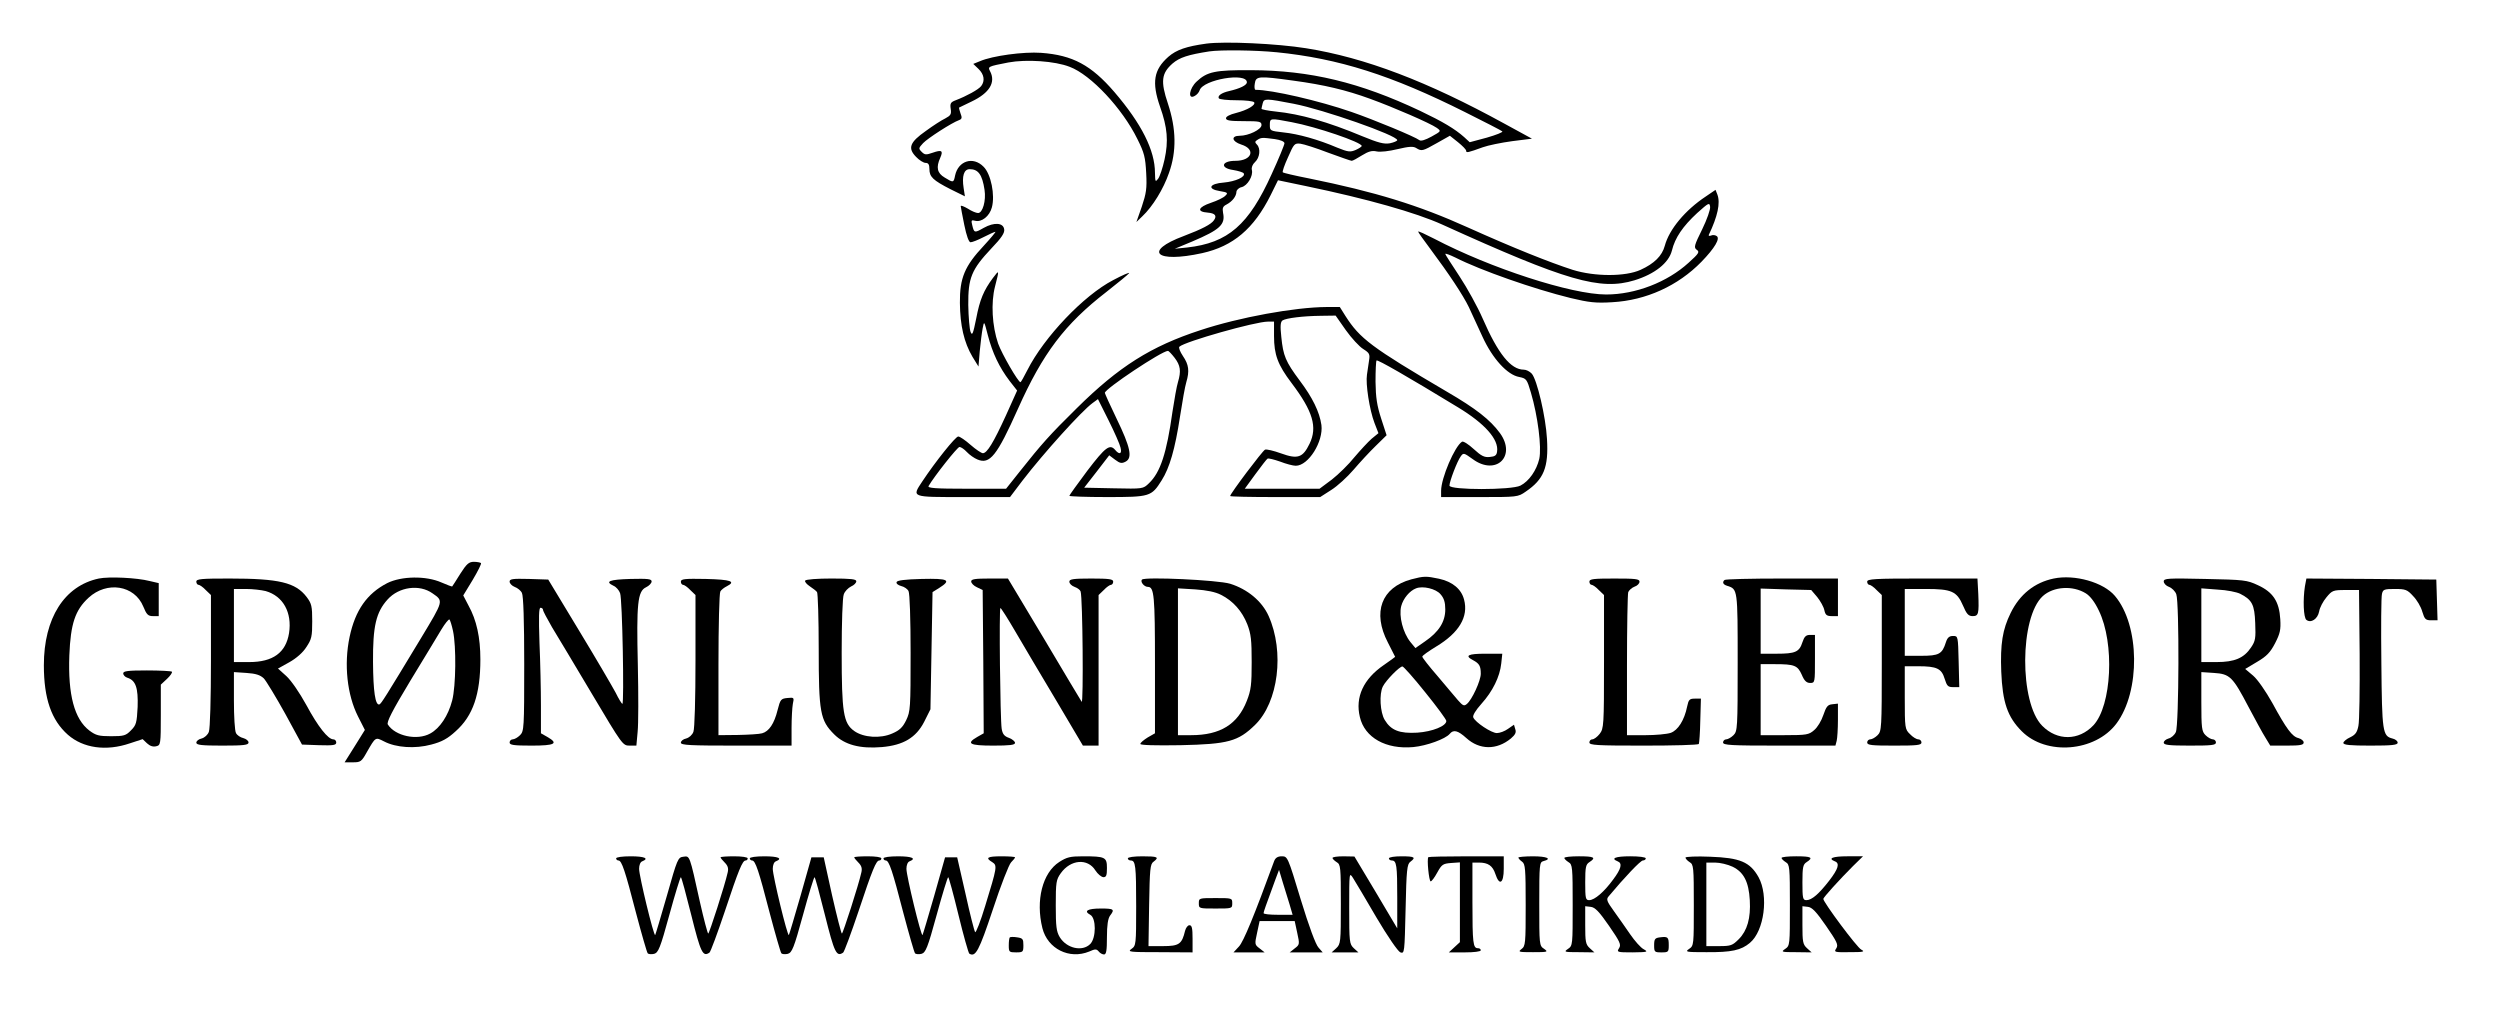 <?xml version="1.0" standalone="no"?>
<!DOCTYPE svg PUBLIC "-//W3C//DTD SVG 20010904//EN"
 "http://www.w3.org/TR/2001/REC-SVG-20010904/DTD/svg10.dtd">
<svg version="1.0" xmlns="http://www.w3.org/2000/svg"
 width="1197pt" height="492pt" viewBox="0 0 1197 492"
 preserveAspectRatio="xMidYMid meet">

<g transform="translate(0,492) scale(0.1,-0.1)"
fill="#000000" stroke="none">
<path d="M5775 4711 c-94 -13 -142 -29 -181 -63 -70 -62 -80 -122 -40 -238 36
-101 41 -166 22 -253 -9 -41 -23 -83 -31 -93 -13 -17 -14 -15 -15 28 0 108
-64 235 -194 387 -111 129 -200 177 -351 188 -84 6 -233 -14 -293 -40 l-32
-13 25 -24 c27 -26 32 -57 13 -82 -13 -17 -70 -48 -122 -68 -24 -9 -28 -15
-24 -41 4 -26 0 -32 -26 -46 -17 -8 -59 -35 -93 -60 -77 -54 -88 -82 -47 -124
15 -16 36 -29 46 -29 13 0 18 -8 18 -29 0 -38 17 -54 101 -97 l69 -34 -6 39
c-9 58 1 91 29 91 41 0 60 -26 71 -99 8 -52 -9 -111 -31 -111 -9 0 -31 9 -49
21 -19 11 -34 17 -34 12 0 -4 8 -45 17 -90 11 -54 22 -83 30 -83 8 0 36 11 63
25 27 14 52 25 56 25 3 0 -22 -30 -56 -67 -91 -97 -115 -154 -114 -273 1 -109
20 -190 60 -258 l29 -47 6 73 c4 41 10 90 14 110 7 37 7 36 25 -34 22 -84 54
-152 104 -218 l36 -46 -54 -120 c-59 -129 -90 -180 -110 -180 -7 0 -34 18 -59
40 -25 22 -51 40 -59 40 -13 0 -109 -120 -172 -215 -51 -77 -55 -75 197 -75
l223 0 59 78 c104 135 284 334 336 372 l26 19 51 -102 c28 -56 54 -115 57
-130 8 -30 -5 -36 -25 -12 -26 31 -47 15 -134 -99 -47 -63 -86 -117 -86 -120
0 -3 81 -6 180 -6 206 0 213 2 262 80 38 60 64 149 88 306 11 71 24 145 30
164 16 54 12 84 -16 125 -14 21 -22 41 -17 45 27 25 364 120 423 120 l30 0 0
-69 c0 -89 18 -138 84 -225 102 -135 125 -211 86 -291 -32 -66 -56 -75 -136
-46 -36 13 -70 21 -77 18 -12 -5 -167 -211 -167 -222 0 -3 97 -5 215 -5 l216
0 53 34 c29 18 77 62 107 97 30 35 77 86 106 114 l52 51 -26 80 c-20 62 -26
100 -27 176 0 53 2 99 5 102 5 5 148 -77 391 -225 127 -77 195 -153 186 -211
-2 -18 -10 -24 -35 -26 -26 -3 -41 5 -77 38 -25 23 -50 39 -56 35 -35 -22
-100 -174 -100 -235 l0 -30 184 0 c180 0 184 0 221 26 87 59 110 116 102 252
-6 108 -48 285 -73 313 -10 11 -27 19 -38 19 -62 0 -123 75 -197 245 -24 55
-74 146 -111 202 -37 56 -68 104 -68 107 0 4 21 -4 48 -17 122 -62 377 -151
552 -194 88 -21 120 -25 200 -20 161 9 314 78 427 194 63 65 91 112 72 123 -7
5 -19 6 -27 2 -8 -3 -13 -1 -10 4 42 88 56 152 41 192 l-9 23 -47 -32 c-98
-65 -175 -157 -196 -236 -13 -48 -50 -85 -116 -115 -72 -33 -219 -33 -325 0
-111 36 -282 104 -502 203 -237 107 -442 170 -762 235 -66 13 -122 26 -124 29
-3 3 8 35 25 72 28 64 31 68 59 65 16 -2 76 -21 133 -43 58 -21 108 -39 113
-39 5 0 27 12 49 26 31 19 48 24 70 19 18 -4 60 1 101 11 55 13 75 14 89 5 26
-16 30 -15 99 24 l62 35 39 -31 c21 -17 39 -35 39 -41 0 -11 8 -9 80 17 25 9
88 22 140 29 l95 12 -132 72 c-368 202 -667 316 -950 361 -137 22 -388 34
-478 22z m336 -41 c299 -30 551 -110 904 -287 94 -47 174 -88 178 -92 4 -4
-29 -17 -74 -30 l-82 -22 -26 24 c-45 40 -102 74 -211 126 -290 137 -527 194
-810 195 -171 1 -210 -7 -260 -54 -36 -33 -44 -88 -11 -70 11 5 22 18 25 28
17 51 226 87 226 38 0 -14 -33 -30 -85 -42 -36 -8 -57 -23 -49 -35 3 -5 41 -9
84 -9 43 0 81 -4 85 -10 8 -13 -32 -37 -87 -51 -29 -7 -48 -17 -48 -25 0 -11
19 -14 85 -14 77 0 85 -2 85 -19 0 -21 -62 -51 -104 -51 -43 0 -39 -27 7 -42
71 -22 52 -78 -28 -78 -67 0 -75 -35 -10 -44 24 -4 47 -11 50 -16 10 -17 -40
-39 -95 -44 -70 -5 -82 -31 -19 -41 37 -6 40 -9 26 -22 -8 -9 -39 -24 -69 -34
-62 -21 -70 -43 -15 -47 35 -3 45 -15 29 -37 -13 -19 -57 -42 -144 -75 -196
-73 -135 -131 88 -82 148 33 247 116 328 278 l35 71 134 -28 c293 -61 526
-127 652 -184 597 -271 757 -317 921 -267 97 30 164 83 179 142 15 62 52 116
121 180 55 49 59 52 62 30 2 -12 -15 -61 -38 -108 -38 -77 -41 -87 -26 -98 15
-10 10 -18 -39 -62 -102 -93 -254 -152 -395 -152 -166 0 -554 126 -823 267
-43 22 -77 38 -77 34 0 -3 26 -40 57 -81 91 -122 158 -223 186 -281 14 -30 43
-93 65 -141 48 -105 119 -183 176 -193 34 -7 37 -10 56 -75 33 -112 52 -261
40 -317 -13 -55 -49 -107 -90 -128 -42 -22 -340 -22 -340 0 0 20 37 117 54
140 13 18 15 17 57 -13 111 -82 211 13 131 124 -47 64 -114 117 -255 199 -361
212 -416 254 -485 362 l-27 43 -65 0 c-150 -1 -416 -49 -603 -111 -236 -77
-390 -174 -592 -374 -130 -128 -168 -171 -272 -302 l-66 -83 -189 0 c-149 0
-188 3 -182 13 26 45 138 187 148 187 7 0 23 -11 35 -24 13 -14 36 -30 51 -36
59 -25 93 17 194 243 119 266 224 405 423 559 56 44 105 84 109 90 4 6 -31 -9
-76 -33 -141 -73 -331 -273 -411 -431 -16 -32 -31 -58 -33 -58 -11 0 -89 135
-107 185 -29 85 -35 195 -15 273 21 82 21 82 -10 41 -44 -59 -63 -104 -80
-194 -15 -74 -19 -84 -27 -64 -5 13 -10 71 -11 129 -1 129 15 169 111 271 48
50 64 74 61 91 -4 32 -48 35 -98 7 -44 -25 -46 -25 -55 13 -6 23 -4 26 14 21
31 -8 69 22 80 64 16 58 -4 160 -40 195 -50 51 -121 28 -136 -42 -7 -35 -8
-36 -50 -10 -36 21 -42 49 -21 95 15 34 7 39 -36 24 -32 -11 -38 -11 -53 4
-16 16 -15 18 7 42 22 23 136 97 172 110 14 5 15 12 7 32 -5 14 -8 27 -7 28 2
1 29 14 60 29 86 41 117 92 88 146 -11 21 -10 22 88 41 86 16 223 7 294 -21
101 -38 252 -199 324 -346 33 -66 38 -87 42 -163 4 -74 0 -97 -21 -160 l-26
-74 28 27 c50 47 102 132 128 208 37 103 35 211 -5 332 -36 107 -31 145 22
192 34 29 74 42 176 58 53 8 223 6 321 -4z m81 -136 c148 -20 253 -45 368 -87
113 -41 288 -117 319 -139 22 -16 22 -16 -25 -42 -29 -16 -51 -23 -58 -17 -20
16 -218 98 -325 135 -156 54 -381 106 -460 106 -4 0 -6 14 -3 30 5 36 18 37
184 14z m3 -111 c140 -27 495 -151 495 -174 0 -4 -16 -11 -35 -15 -28 -5 -55
2 -133 34 -165 69 -296 106 -414 118 -38 4 -68 10 -68 13 0 3 3 15 6 27 6 23
15 23 149 -3z m-10 -88 c117 -22 335 -96 335 -114 0 -3 -13 -12 -29 -19 -26
-11 -36 -10 -88 11 -91 39 -188 66 -258 73 -63 7 -65 8 -65 35 0 34 0 34 105
14z m-81 -81 c28 -4 46 -12 46 -20 0 -7 -27 -73 -61 -147 -110 -244 -209 -330
-405 -352 l-59 -6 84 35 c132 56 159 81 147 137 -4 23 -1 31 17 40 28 15 46
39 47 60 0 9 11 20 25 23 28 7 56 54 49 82 -3 12 3 27 15 38 23 21 28 65 9 84
-10 10 -10 15 2 22 18 12 24 12 84 4z m340 -915 c27 -38 65 -79 83 -90 30 -19
33 -25 28 -55 -3 -19 -7 -49 -10 -68 -7 -44 12 -168 36 -231 l19 -49 -33 -27
c-17 -15 -54 -55 -82 -88 -27 -34 -76 -82 -108 -107 l-59 -44 -179 0 -179 0
51 70 c28 38 54 72 58 74 4 3 31 -4 60 -14 28 -11 62 -20 75 -20 61 0 133 116
123 195 -9 63 -43 132 -104 213 -68 91 -79 119 -88 208 -6 55 -4 73 6 80 18
11 97 21 184 22 l70 1 49 -70z m-820 -132 c28 -37 32 -63 16 -117 -6 -19 -17
-82 -26 -140 -28 -200 -58 -292 -113 -344 -28 -27 -28 -27 -169 -24 l-141 3
60 77 60 78 28 -21 c24 -18 32 -19 51 -9 33 18 23 68 -44 206 -31 64 -56 120
-56 123 0 19 273 201 302 201 4 0 18 -15 32 -33z"/>
<path d="M2204 2173 c-20 -32 -37 -59 -39 -61 -1 -1 -24 7 -51 19 -74 33 -192
31 -260 -3 -97 -50 -153 -130 -180 -257 -28 -132 -12 -278 40 -381 l33 -65
-48 -77 -49 -78 40 0 c36 0 41 3 66 48 43 75 41 73 83 52 57 -30 149 -36 226
-15 50 13 78 28 117 64 83 74 118 177 118 344 0 104 -18 188 -57 258 l-25 48
45 74 c25 42 43 78 40 81 -4 3 -19 6 -34 6 -24 0 -35 -10 -65 -57z m-133 -94
c53 -37 54 -33 -55 -214 -174 -288 -191 -315 -200 -318 -19 -4 -29 61 -30 203
-1 171 14 238 70 300 54 60 152 74 215 29z m98 -180 c16 -74 14 -264 -4 -333
-19 -73 -59 -133 -105 -158 -63 -35 -168 -12 -203 43 -7 11 20 64 108 210 65
107 132 217 149 246 17 28 34 49 38 47 3 -2 11 -27 17 -55z"/>
<path d="M473 2150 c-165 -35 -263 -190 -263 -415 0 -160 36 -263 115 -333 73
-64 183 -80 297 -41 l61 20 21 -20 c14 -13 29 -18 44 -14 21 5 22 9 22 150 l0
145 30 28 c16 15 26 30 23 34 -3 3 -57 6 -120 6 -91 0 -113 -3 -113 -14 0 -8
9 -18 20 -21 40 -13 52 -48 49 -140 -4 -77 -7 -87 -32 -112 -24 -25 -34 -28
-95 -28 -59 0 -73 4 -104 27 -72 55 -103 171 -96 360 6 152 28 217 92 276 88
81 220 60 262 -42 16 -39 23 -46 47 -46 l27 0 0 79 0 79 -43 10 c-62 16 -195
22 -244 12z"/>
<path d="M6757 2146 c-143 -39 -187 -158 -112 -302 19 -37 35 -68 35 -69 0 -1
-24 -18 -54 -39 -98 -67 -138 -154 -115 -249 23 -99 125 -156 256 -144 64 6
154 39 174 63 18 22 39 17 80 -20 63 -57 145 -58 213 -2 21 18 27 29 21 45
l-6 21 -29 -20 c-15 -11 -39 -20 -53 -20 -26 0 -104 52 -113 75 -4 9 12 35 39
65 54 60 88 129 95 193 l5 47 -82 0 c-82 0 -100 -9 -58 -31 30 -16 37 -28 37
-65 0 -33 -42 -125 -67 -145 -13 -11 -19 -8 -42 18 -14 17 -59 69 -98 116 -40
46 -73 88 -73 93 0 5 30 26 66 48 110 66 156 143 134 225 -13 51 -56 86 -120
100 -62 13 -72 13 -133 -3z m140 -71 c17 -19 23 -39 23 -73 0 -59 -31 -108
-97 -153 l-46 -32 -24 29 c-36 45 -56 124 -44 172 10 37 40 73 71 85 33 13 95
-2 117 -28z m-72 -471 c55 -68 100 -129 100 -136 0 -24 -66 -51 -139 -56 -85
-5 -126 11 -156 61 -22 36 -27 124 -9 160 15 30 81 97 94 96 5 0 55 -56 110
-125z"/>
<path d="M9833 2150 c-91 -19 -162 -75 -206 -165 -39 -79 -50 -148 -45 -281 6
-147 30 -217 98 -285 117 -118 351 -99 453 36 116 154 113 471 -7 612 -55 65
-192 104 -293 83z m154 -71 c21 -13 43 -42 62 -82 77 -157 62 -456 -26 -550
-70 -74 -173 -75 -245 -2 -110 111 -108 520 3 621 51 46 143 52 206 13z"/>
<path d="M940 2135 c0 -8 5 -15 10 -15 6 0 22 -11 35 -25 l25 -24 0 -315 c0
-178 -4 -326 -10 -340 -5 -14 -20 -28 -35 -32 -14 -3 -25 -12 -25 -20 0 -11
25 -14 125 -14 104 0 125 3 125 15 0 8 -11 17 -25 21 -14 3 -30 14 -35 24 -6
10 -10 80 -10 156 l0 136 60 -4 c45 -3 66 -10 83 -26 12 -13 58 -89 103 -170
l80 -147 82 -3 c68 -2 82 0 82 13 0 8 -6 15 -14 15 -25 0 -73 60 -129 164 -33
60 -73 118 -96 139 l-40 36 54 30 c34 19 66 47 82 73 25 37 28 51 28 123 0 73
-3 85 -27 117 -53 69 -131 88 -370 88 -134 0 -158 -2 -158 -15z m332 -45 c84
-24 127 -103 112 -201 -15 -94 -77 -139 -191 -139 l-73 0 0 175 0 175 58 0
c31 0 74 -5 94 -10z"/>
<path d="M2440 2135 c0 -8 11 -20 24 -25 14 -5 30 -18 35 -29 7 -13 11 -133
11 -340 0 -308 -1 -322 -20 -341 -11 -11 -27 -20 -35 -20 -8 0 -15 -7 -15 -15
0 -12 18 -15 105 -15 113 0 131 10 75 42 l-30 17 0 134 c0 74 -3 209 -7 300
-4 124 -3 167 5 167 7 0 12 -5 12 -10 0 -6 20 -43 43 -83 24 -39 110 -183 191
-319 145 -244 148 -248 180 -248 l33 0 6 66 c4 37 4 179 1 318 -7 297 -1 355
39 374 15 7 27 20 27 28 0 12 -17 14 -102 12 -101 -3 -124 -12 -80 -33 12 -5
26 -21 31 -35 11 -26 20 -530 11 -530 -3 0 -18 24 -32 53 -15 28 -93 162 -175
297 l-148 245 -92 3 c-79 2 -93 0 -93 -13z"/>
<path d="M3260 2135 c0 -8 5 -15 10 -15 6 0 22 -11 35 -25 l25 -24 0 -315 c0
-178 -4 -326 -10 -340 -5 -14 -20 -28 -35 -32 -14 -3 -25 -12 -25 -20 0 -12
45 -14 265 -14 l265 0 0 84 c0 46 3 98 6 115 7 32 6 32 -26 29 -31 -3 -34 -7
-47 -58 -16 -65 -41 -102 -74 -111 -13 -4 -66 -7 -116 -8 l-93 -1 0 338 c0
185 4 343 9 350 4 8 19 19 31 25 45 23 20 32 -100 35 -102 2 -120 0 -120 -13z"/>
<path d="M3855 2140 c-3 -5 7 -17 22 -27 15 -10 31 -22 35 -28 4 -5 8 -127 8
-271 0 -306 7 -343 74 -410 50 -50 123 -70 229 -61 102 9 163 45 202 121 l30
60 5 280 5 281 32 20 c60 38 44 46 -84 43 -80 -2 -118 -7 -120 -15 -3 -7 7
-15 22 -19 14 -3 30 -14 35 -24 6 -11 10 -135 10 -296 0 -264 -1 -280 -21
-322 -17 -35 -32 -49 -67 -64 -56 -25 -137 -20 -182 12 -52 37 -60 89 -60 376
0 141 4 264 10 278 5 15 21 31 35 38 14 6 25 17 25 25 0 10 -26 13 -119 13
-66 0 -122 -4 -126 -10z"/>
<path d="M4650 2136 c0 -8 12 -21 28 -28 l27 -13 3 -343 2 -343 -30 -17 c-56
-32 -39 -42 75 -42 79 0 105 3 105 13 0 7 -13 18 -29 24 -23 8 -31 19 -35 44
-7 43 -13 579 -6 578 3 0 35 -50 71 -112 36 -62 124 -210 195 -329 l129 -218
38 0 37 0 0 360 0 361 25 24 c13 14 29 25 35 25 5 0 10 7 10 15 0 12 -18 15
-105 15 -87 0 -105 -3 -105 -15 0 -9 11 -20 25 -25 14 -5 27 -15 29 -22 10
-31 14 -542 5 -528 -5 8 -87 144 -181 303 l-172 287 -88 0 c-70 0 -88 -3 -88
-14z"/>
<path d="M5468 2145 c-10 -10 10 -35 28 -35 30 0 34 -41 34 -370 l0 -331 -35
-20 c-19 -12 -35 -25 -35 -31 0 -6 69 -8 193 -6 227 5 275 18 356 97 112 109
142 350 65 522 -32 71 -101 128 -184 154 -59 18 -408 34 -422 20z m378 -73
c58 -29 101 -78 126 -141 18 -47 21 -76 21 -181 0 -107 -3 -134 -23 -185 -44
-113 -127 -165 -267 -165 l-63 0 0 351 0 352 83 -5 c55 -4 96 -12 123 -26z"/>
<path d="M7610 2135 c0 -8 5 -15 10 -15 6 0 22 -11 35 -25 l25 -24 0 -319 c0
-308 -1 -320 -21 -346 -11 -14 -27 -26 -35 -26 -8 0 -14 -7 -14 -15 0 -13 35
-15 259 -15 143 0 262 3 265 8 2 4 6 54 7 112 l3 105 -29 0 c-26 0 -30 -5 -37
-38 -13 -65 -44 -114 -79 -126 -18 -6 -72 -11 -120 -11 l-89 0 0 334 c0 184 3
342 6 351 4 9 17 21 30 26 13 4 24 15 24 24 0 13 -19 15 -120 15 -100 0 -120
-2 -120 -15z"/>
<path d="M8257 2143 c-12 -11 -7 -22 13 -28 50 -16 50 -14 50 -366 0 -316 -1
-330 -20 -349 -11 -11 -27 -20 -35 -20 -8 0 -15 -7 -15 -15 0 -13 37 -15 269
-15 l269 0 6 23 c3 12 6 57 6 100 l0 78 -27 -3 c-22 -2 -29 -11 -43 -52 -9
-27 -28 -59 -44 -72 -25 -22 -36 -24 -142 -24 l-114 0 0 170 0 170 68 0 c94 0
109 -6 129 -51 12 -29 23 -39 40 -39 23 0 23 2 23 115 l0 115 -24 0 c-19 0
-27 -8 -36 -35 -15 -47 -34 -55 -124 -55 l-76 0 0 156 0 156 121 -4 121 -3 29
-34 c15 -19 31 -47 34 -63 5 -23 12 -28 36 -28 l29 0 0 90 0 90 -268 0 c-148
0 -272 -3 -275 -7z"/>
<path d="M8940 2135 c0 -8 5 -15 10 -15 6 0 22 -11 35 -25 l25 -24 0 -326 c0
-312 -1 -326 -20 -345 -11 -11 -27 -20 -35 -20 -8 0 -15 -7 -15 -15 0 -13 21
-15 130 -15 109 0 130 2 130 15 0 8 -7 15 -15 15 -9 0 -27 11 -40 25 -24 23
-25 28 -25 175 l0 150 64 0 c90 0 112 -11 127 -60 11 -35 16 -40 41 -40 l29 0
-3 123 c-3 122 -3 122 -27 122 -18 0 -27 -8 -34 -30 -18 -57 -33 -65 -119 -65
l-78 0 0 160 0 160 100 0 c125 0 149 -11 179 -80 17 -40 26 -50 46 -50 28 0
31 10 27 106 l-4 74 -264 0 c-228 0 -264 -2 -264 -15z"/>
<path d="M10360 2136 c0 -9 11 -21 25 -26 14 -5 30 -21 35 -35 15 -39 13 -627
-2 -660 -6 -14 -22 -28 -35 -31 -13 -4 -23 -12 -23 -20 0 -11 25 -14 125 -14
104 0 125 2 125 15 0 8 -7 15 -15 15 -8 0 -24 9 -35 20 -18 18 -20 33 -20 161
l0 141 60 -4 c77 -5 90 -18 166 -163 32 -60 68 -127 81 -147 l23 -38 80 0 c64
0 80 3 80 15 0 8 -11 17 -25 21 -30 7 -57 43 -125 168 -32 57 -70 112 -92 131
l-38 32 57 34 c46 27 63 45 86 89 24 47 28 64 25 115 -5 85 -35 130 -107 163
-53 25 -67 26 -253 30 -179 4 -198 3 -198 -12z m366 -59 c57 -29 69 -52 72
-141 3 -72 1 -85 -20 -116 -34 -51 -79 -70 -165 -70 l-73 0 0 176 0 177 78 -6
c44 -2 92 -12 108 -20z"/>
<path d="M11036 2113 c-10 -64 -7 -150 7 -161 22 -17 54 4 61 40 3 19 19 49
35 68 27 33 32 35 92 35 l64 0 3 -306 c1 -168 -1 -324 -6 -345 -6 -30 -14 -42
-39 -54 -18 -8 -33 -21 -33 -27 0 -10 33 -13 130 -13 104 0 130 3 130 14 0 8
-11 17 -25 20 -47 12 -50 30 -53 360 -2 170 -1 320 3 333 5 21 11 23 62 23 50
0 59 -3 87 -34 18 -18 38 -52 44 -75 11 -36 16 -41 43 -41 l30 0 -3 98 -3 97
-311 3 -311 2 -7 -37z"/>
<path d="M2950 810 c0 -5 5 -10 11 -10 16 0 32 -49 84 -250 27 -102 52 -189
56 -194 4 -5 18 -6 31 -3 20 6 29 26 73 187 27 99 52 180 55 180 3 0 25 -82
50 -182 45 -180 55 -201 87 -179 5 3 38 92 73 196 67 202 85 245 100 245 6 0
10 5 10 10 0 6 -28 10 -65 10 -36 0 -65 -2 -65 -5 0 -3 9 -14 20 -25 15 -15
19 -28 14 -48 -13 -59 -88 -292 -93 -292 -3 0 -21 68 -40 152 -50 227 -48 220
-79 216 -26 -3 -29 -10 -79 -187 -29 -101 -54 -185 -56 -188 -7 -6 -77 283
-77 317 0 18 6 33 15 36 35 14 10 24 -55 24 -40 0 -70 -4 -70 -10z"/>
<path d="M3590 810 c0 -5 5 -10 11 -10 16 0 32 -49 84 -250 27 -102 52 -189
56 -194 4 -5 18 -6 31 -3 20 6 29 26 73 187 27 99 52 180 55 180 3 0 25 -82
50 -182 45 -180 55 -201 87 -179 5 3 38 92 73 196 67 202 85 245 100 245 6 0
10 5 10 10 0 6 -28 10 -65 10 -36 0 -65 -2 -65 -5 0 -3 9 -14 20 -25 15 -15
19 -28 14 -48 -13 -59 -88 -292 -93 -292 -3 0 -24 82 -47 183 l-40 182 -30 0
-29 0 -52 -184 c-29 -101 -54 -185 -56 -188 -7 -6 -77 283 -77 317 0 18 6 33
15 36 35 14 10 24 -55 24 -40 0 -70 -4 -70 -10z"/>
<path d="M4230 810 c0 -5 5 -10 11 -10 16 0 32 -49 84 -250 27 -102 52 -189
56 -194 4 -5 18 -6 31 -3 20 6 29 26 73 187 27 99 52 180 55 180 3 0 25 -81
49 -180 24 -99 48 -183 52 -186 30 -18 46 11 113 212 37 113 77 215 87 225 11
11 19 21 19 24 0 3 -29 5 -65 5 -68 0 -79 -7 -44 -28 25 -16 23 -24 -34 -210
-22 -73 -44 -129 -48 -125 -4 5 -25 87 -46 183 l-40 175 -29 0 -29 0 -52 -184
c-29 -101 -54 -185 -56 -188 -7 -6 -77 283 -77 317 0 18 6 33 15 36 35 14 10
24 -55 24 -40 0 -70 -4 -70 -10z"/>
<path d="M5072 793 c-81 -52 -114 -185 -81 -317 25 -99 129 -151 224 -112 29
13 35 13 46 0 6 -8 18 -14 25 -14 11 0 14 19 14 83 0 58 5 89 15 103 23 30 19
34 -44 34 -64 0 -84 -12 -51 -30 29 -15 29 -111 0 -140 -38 -38 -113 -21 -146
33 -16 27 -19 51 -19 152 0 111 2 123 24 154 47 66 129 73 166 13 11 -17 28
-31 38 -32 14 0 17 9 17 44 0 52 -8 56 -115 56 -61 0 -77 -4 -113 -27z"/>
<path d="M5400 810 c0 -5 6 -10 14 -10 23 0 26 -24 26 -220 0 -183 -1 -188
-22 -203 -21 -15 -12 -16 135 -16 l157 -1 0 65 c0 51 -3 65 -15 65 -8 0 -17
-12 -21 -27 -15 -63 -28 -73 -105 -73 l-70 0 3 196 c3 173 5 197 21 208 29 22
20 26 -53 26 -40 0 -70 -4 -70 -10z"/>
<path d="M6101 798 c-95 -260 -147 -387 -169 -410 l-26 -28 75 0 74 0 -24 19
c-24 18 -24 20 -12 75 l12 56 84 0 84 0 12 -56 c12 -55 12 -57 -12 -75 l-24
-19 79 0 79 0 -20 23 c-13 13 -46 102 -85 230 -62 205 -63 207 -91 207 -19 0
-30 -7 -36 -22z m74 -210 l14 -48 -70 0 c-38 0 -69 3 -69 8 0 6 10 34 57 162
l17 45 18 -60 c10 -33 25 -81 33 -107z"/>
<path d="M6380 812 c0 -4 9 -13 20 -20 19 -11 20 -23 20 -202 0 -182 -1 -190
-22 -210 l-22 -20 64 0 64 0 -22 20 c-21 20 -22 29 -22 193 0 172 0 172 19
142 10 -16 61 -101 112 -189 54 -91 102 -161 114 -166 20 -7 20 -2 25 207 4
189 7 216 23 227 28 21 20 26 -43 26 -33 0 -60 -4 -60 -10 0 -5 6 -10 14 -10
23 0 26 -24 26 -178 l0 -147 -102 172 -103 172 -52 1 c-29 0 -53 -3 -53 -8z"/>
<path d="M6839 816 c-8 -8 3 -116 11 -116 5 0 19 19 32 43 21 38 27 42 66 45
l42 3 0 -191 0 -191 -26 -24 -27 -25 77 0 c44 0 76 4 76 10 0 6 -6 10 -14 10
-23 0 -26 24 -26 221 l0 189 31 0 c44 0 66 -15 79 -55 19 -58 40 -45 40 25 l0
60 -178 0 c-98 0 -181 -2 -183 -4z"/>
<path d="M7270 814 c0 -4 8 -13 18 -20 15 -11 17 -33 17 -208 0 -183 -1 -196
-20 -210 -18 -14 -14 -15 55 -15 71 0 74 1 53 16 -23 15 -23 19 -23 215 0 191
1 200 20 205 43 11 17 23 -50 23 -38 0 -70 -3 -70 -6z"/>
<path d="M7490 812 c0 -4 9 -13 20 -20 19 -11 20 -23 20 -206 0 -189 0 -194
-22 -209 -22 -15 -19 -16 51 -16 l75 -1 -22 20 c-20 18 -22 31 -22 111 l0 90
26 -3 c21 -2 41 -23 88 -91 53 -77 59 -90 48 -107 -12 -19 -9 -20 65 -20 72 1
76 2 53 15 -14 7 -43 40 -65 72 -22 32 -57 82 -78 111 -34 47 -37 56 -25 70
76 91 153 172 164 172 8 0 14 5 14 10 0 6 -32 10 -75 10 -70 0 -95 -10 -60
-24 24 -9 18 -35 -21 -87 -43 -59 -89 -99 -115 -99 -17 0 -19 8 -19 85 0 74 3
86 20 97 34 22 23 28 -50 28 -38 0 -70 -3 -70 -8z"/>
<path d="M8070 814 c0 -5 9 -15 20 -22 19 -11 20 -23 20 -206 0 -189 0 -194
-22 -209 -22 -15 -16 -16 82 -16 120 -1 167 9 209 45 68 57 90 225 41 314 -41
73 -89 93 -232 98 -65 3 -118 0 -118 -4z m226 -44 c53 -26 77 -72 82 -160 5
-86 -12 -146 -53 -187 -30 -30 -38 -33 -94 -33 l-61 0 0 200 0 200 42 0 c23 0
61 -9 84 -20z"/>
<path d="M8530 812 c0 -4 9 -13 20 -20 19 -11 20 -23 20 -206 0 -189 0 -194
-22 -209 -22 -15 -19 -16 51 -16 l75 -1 -22 20 c-20 18 -22 31 -22 111 l0 90
26 -3 c20 -2 40 -23 87 -91 53 -77 60 -91 49 -108 -12 -18 -9 -19 65 -18 65 0
74 2 55 12 -20 9 -182 227 -182 243 0 7 77 92 142 157 l48 47 -75 0 c-70 0
-95 -10 -60 -24 25 -9 17 -36 -27 -93 -49 -63 -83 -93 -109 -93 -17 0 -19 9
-19 85 0 74 3 86 20 97 34 22 23 28 -50 28 -38 0 -70 -3 -70 -8z"/>
<path d="M5740 595 c0 -25 1 -25 80 -25 79 0 80 0 80 25 0 25 -1 25 -80 25
-79 0 -80 0 -80 -25z"/>
<path d="M4835 432 c-3 -3 -5 -20 -5 -39 0 -31 2 -33 35 -33 33 0 35 2 35 34
0 30 -3 34 -30 38 -17 3 -32 2 -35 0z"/>
<path d="M7948 432 c-24 -3 -28 -8 -28 -38 0 -32 2 -34 35 -34 33 0 35 2 35
34 0 39 -4 43 -42 38z"/>
</g>
</svg>
